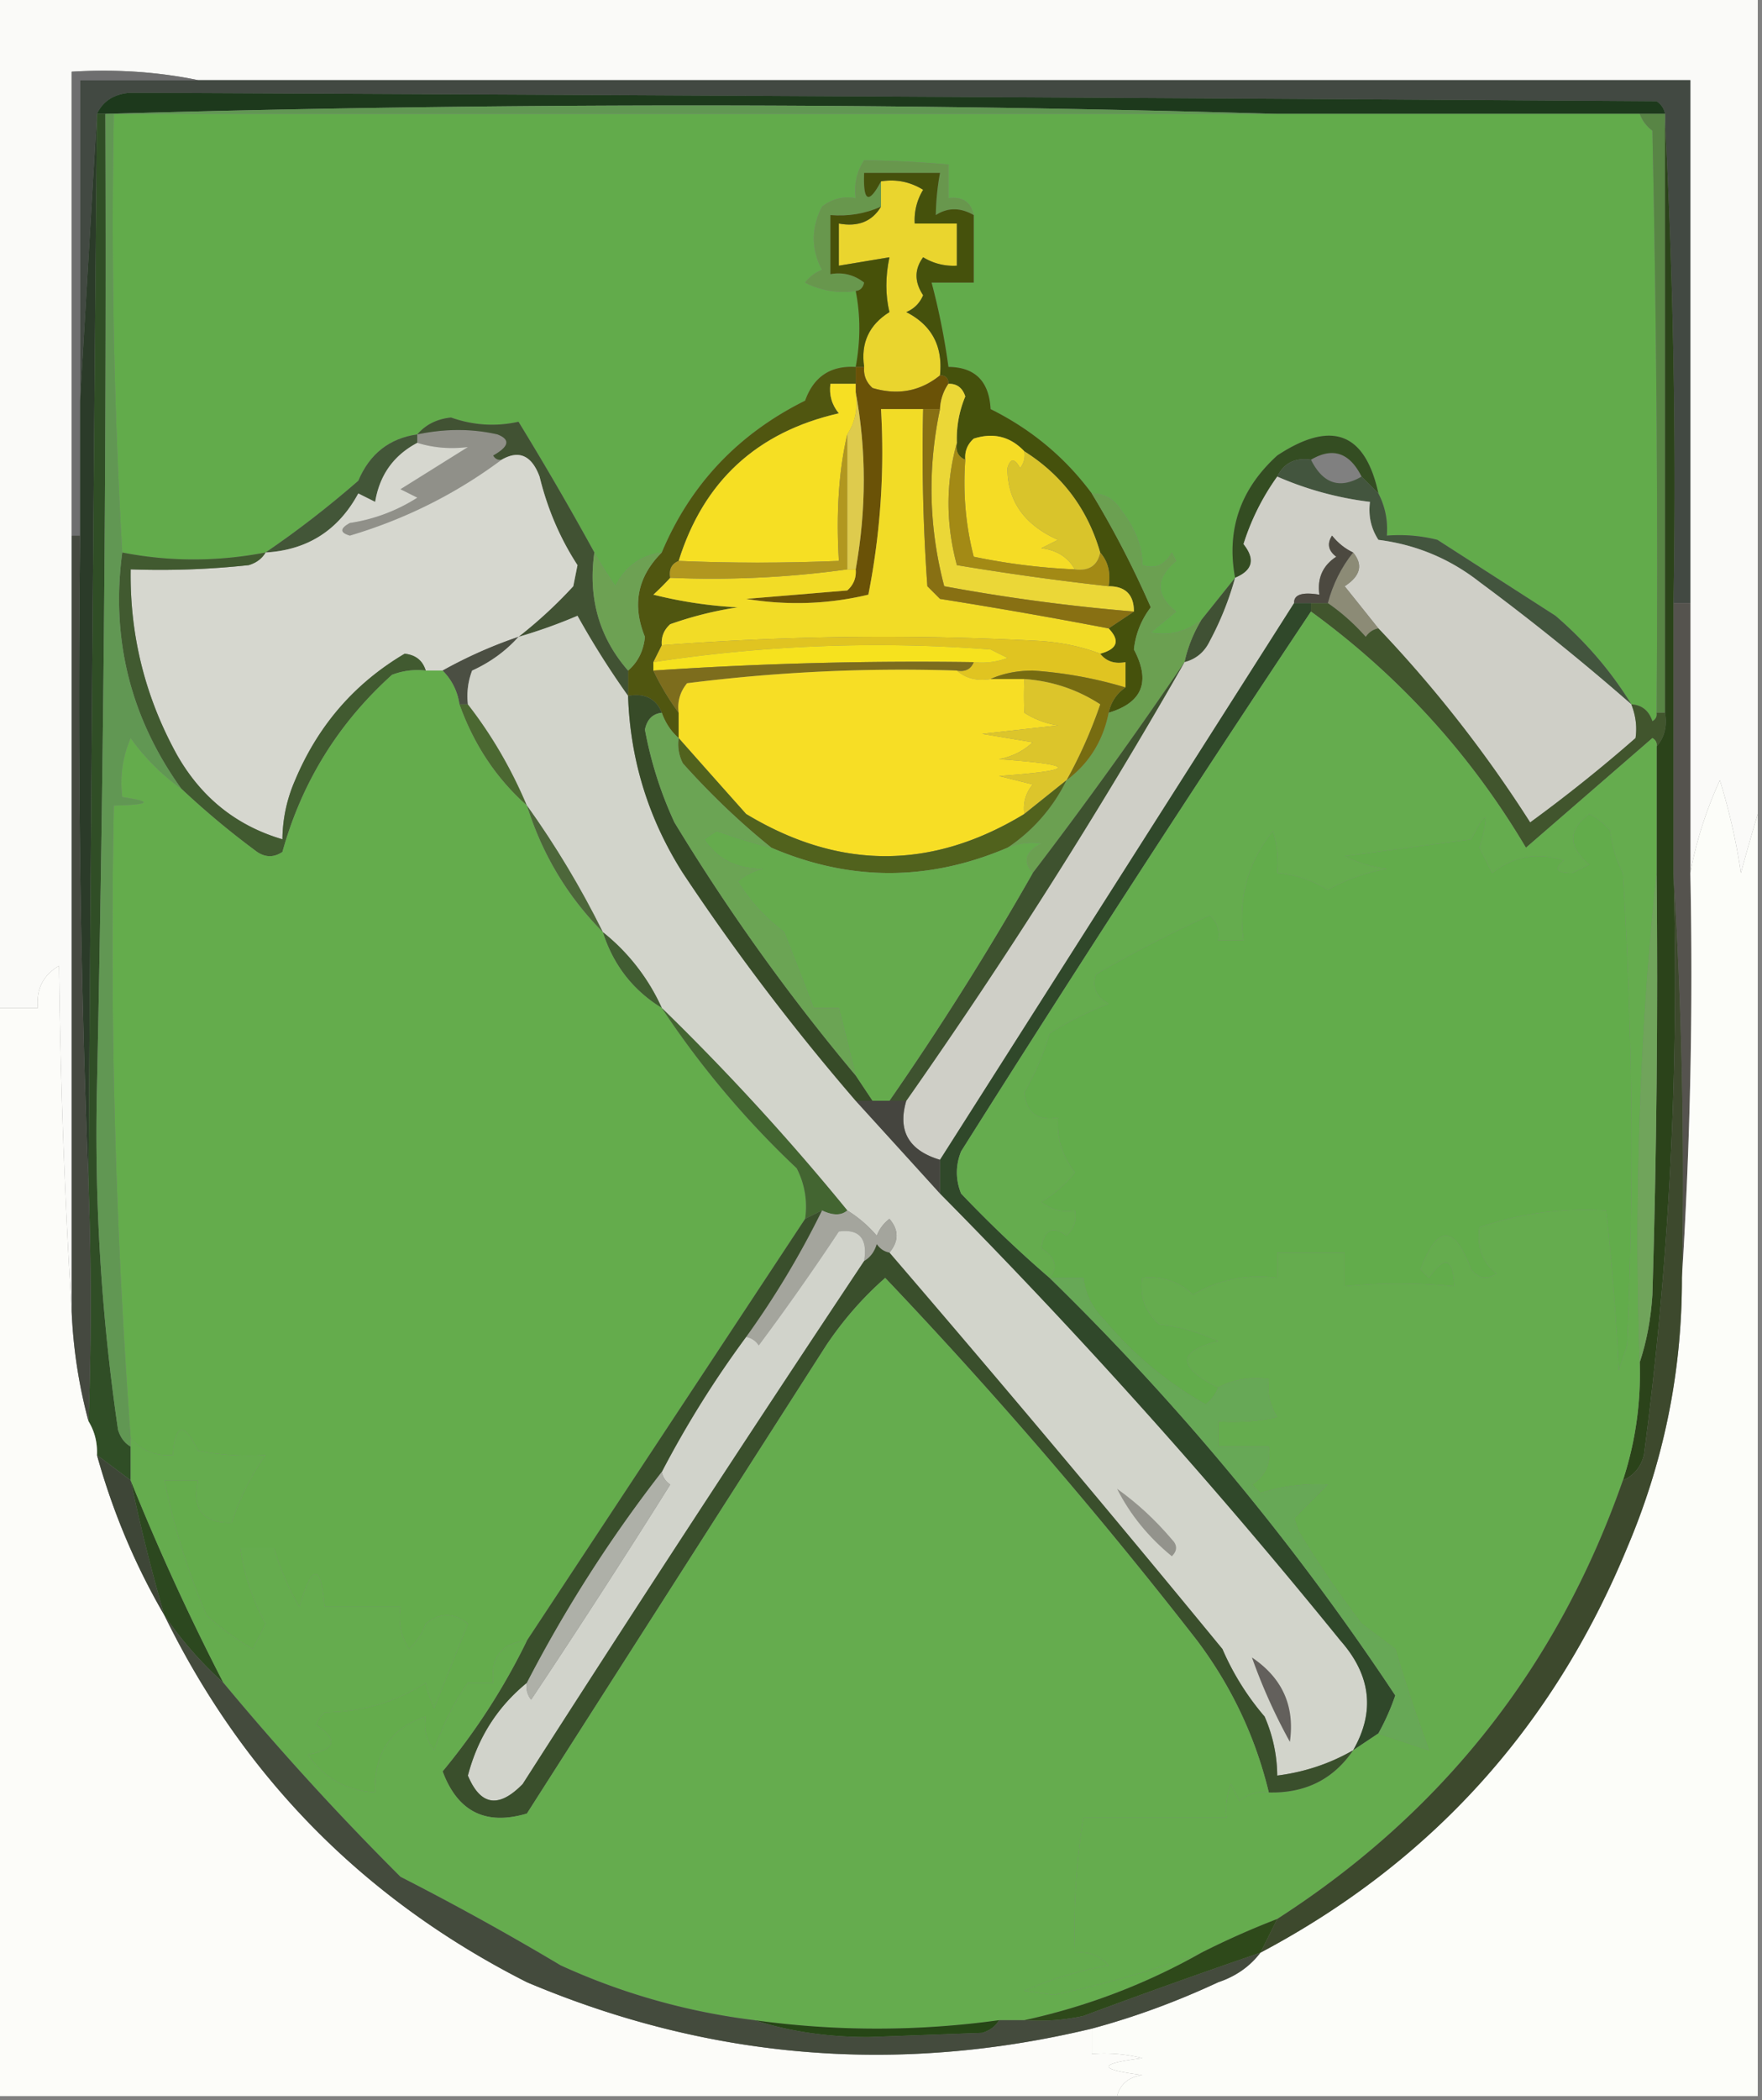 <svg xmlns="http://www.w3.org/2000/svg" width="209" height="249" style="shape-rendering:geometricPrecision;text-rendering:geometricPrecision;image-rendering:optimizeQuality;fill-rule:evenodd;clip-rule:evenodd"><rect width="100%" height="100%" fill="#808080" stroke="none"/><path style="opacity:1" fill="#fafaf8" d="M-.5-.5h209v97a246.602 246.602 0 0 0-2 7 73.817 73.817 0 0 0-2.5-11c-1.651 3.633-2.818 7.3-3.5 11v-94h-177c-4.805-.987-9.805-1.32-15-1v147a832.133 832.133 0 0 1-1.5-41c-1.892 1.117-2.725 2.784-2.5 5h-5V-.5z"/><path style="opacity:1" fill="#424942" d="M23.5 9.5h177v62h-2a813 813 0 0 0-1-57v-1c-.111-.617-.444-1.117-1-1.5a84467.36 84467.36 0 0 0-181-1c-1.937.122-3.27.955-4 2.5l-2 34v-38h14z"/><path style="opacity:1" fill="#1d391c" d="M197.5 13.5h-46a2415.685 2415.685 0 0 0-139 0h-1c.73-1.545 2.063-2.378 4-2.5 60.323.269 120.657.602 181 1 .556.383.889.883 1 1.5z"/><path style="opacity:1" fill="#62ab4b" d="M151.5 13.5h43c.283.79.783 1.456 1.5 2 .5 22.998.667 45.998.5 69 .065.438-.101.772-.5 1-.417-1.256-1.25-1.923-2.5-2-2.393-3.902-5.393-7.402-9-10.5l-14-9a18.437 18.437 0 0 0-6-.5c.134-1.791-.199-3.458-1-5-1.566-7.241-5.566-8.741-12-4.5-4.381 3.98-6.048 8.812-5 14.5l-4 5c-1.784 1.393-3.784 1.893-6 1.5l3-2.5c-2.478-1.936-2.478-3.936 0-6l-.5-1c-.837 1.507-2.004 2.007-3.5 1.5 0-2.167-.834-4.333-2.5-6.5-.816-1.323-1.983-1.99-3.5-2-3.15-4.257-7.15-7.59-12-10-.178-3.304-1.844-4.97-5-5a81.798 81.798 0 0 0-2-10h5v-8c-.321-1.548-1.321-2.215-3-2v-4c-3.366-.288-6.7-.454-10-.5-.88 1.356-1.214 2.856-1 4.5-1.478-.262-2.811.071-4 1-1.288 2.534-1.288 5.034 0 7.5a4.452 4.452 0 0 0-2 1.5 9.864 9.864 0 0 0 6 1c.576 2.893.576 5.893 0 9-2.99-.17-4.99 1.163-6 4-7.952 3.952-13.619 9.952-17 18-2.52.348-4.353 1.681-5.5 4a51.209 51.209 0 0 1-2.5-4 377.488 377.488 0 0 0-9-15.5c-2.675.599-5.342.432-8-.5-1.67.168-3.004.835-4 2-3.315.472-5.649 2.305-7 5.5-3.616 3.142-7.282 5.976-11 8.5-5.725 1.101-11.392 1.101-17 0a676.567 676.567 0 0 1-1-52h138z"/><path style="opacity:1" fill="#6e6e6f" d="M23.5 9.5h-14v54h-1v-55c5.195-.32 10.195.013 15 1z"/><path style="opacity:1" fill="#68974d" d="M115.5 25.5c-1.586-.913-3.086-.913-4.5 0 .019-1.608.185-3.274.5-5h-9c-.133 3.425.533 3.758 2 1v3c-1.879.841-3.879 1.175-6 1v7c1.478-.262 2.811.071 4 1-.124.607-.457.94-1 1a9.864 9.864 0 0 1-6-1 4.452 4.452 0 0 1 2-1.5c-1.288-2.466-1.288-4.966 0-7.5 1.189-.929 2.522-1.262 4-1-.214-1.644.12-3.144 1-4.5 3.3.046 6.634.212 10 .5v4c1.679-.215 2.679.452 3 2z"/><path style="opacity:1" fill="#ead52e" d="M104.5 21.5c1.788-.285 3.455.048 5 1a6.845 6.845 0 0 0-1 4h5v5a6.846 6.846 0 0 1-4-1c-1.047 1.422-1.047 2.922 0 4.5-.405.945-1.072 1.612-2 2 3.021 1.539 4.354 4.039 4 7.5-2.336 1.89-5.002 2.39-8 1.5-.752-.67-1.086-1.504-1-2.5-.419-2.825.581-4.991 3-6.5-.486-2.027-.486-4.193 0-6.5l-6 1v-5c2.281.423 3.948-.244 5-2v-3z"/><path style="opacity:1" fill="#475109" d="M104.5 24.5c-1.052 1.756-2.719 2.423-5 2v5l6-1c-.486 2.307-.486 4.473 0 6.5-2.419 1.509-3.419 3.675-3 6.5h-1c.576-3.107.576-6.107 0-9 .543-.06.876-.393 1-1-1.189-.929-2.522-1.262-4-1v-7c2.121.175 4.121-.159 6-1z"/><path style="opacity:1" fill="#45510c" d="M115.5 25.5v8h-5a81.798 81.798 0 0 1 2 10c3.156.03 4.822 1.696 5 5 4.85 2.41 8.85 5.743 12 10 2.609 4.3 4.942 8.8 7 13.5a9.82 9.82 0 0 0-2 5c2.015 3.8 1.015 6.3-3 7.5.282-1.278.949-2.278 2-3v-3c-1.291.237-2.291-.096-3-1 2.052-.553 2.385-1.553 1-3l3-2c0-2-1-3-3-3 .268-1.599-.066-2.932-1-4-1.496-5.158-4.496-9.158-9-12-1.66-1.748-3.66-2.248-6-1.5-.752.67-1.086 1.504-1 2.5-.838-.342-1.172-1.008-1-2-.067-1.9.267-3.734 1-5.5-.336-1.03-1.003-1.53-2-1.5 0-.667-.333-1-1-1 .354-3.461-.979-5.961-4-7.5.928-.388 1.595-1.055 2-2-1.047-1.578-1.047-3.078 0-4.5a6.846 6.846 0 0 0 4 1v-5h-5a6.845 6.845 0 0 1 1-4c-1.545-.952-3.212-1.285-5-1-1.467 2.758-2.133 2.425-2-1h9a29.806 29.806 0 0 0-.5 5c1.414-.913 2.914-.913 4.5 0z"/><path style="opacity:1" fill="#505610" d="M101.5 43.5v2h-3c-.17 1.322.163 2.489 1 3.5-9.715 2.217-16.049 8.05-19 17.5-.838.342-1.172 1.008-1 2a30.943 30.943 0 0 1-2 2 52.204 52.204 0 0 0 10 1.5 43.365 43.365 0 0 0-8 2c-.752.67-1.086 1.504-1 2.5l-1 2v1a31.19 31.19 0 0 0 3 5v3c-.901-.79-1.568-1.79-2-3-.683-1.677-2.017-2.343-4-2v-3c1.165-.996 1.832-2.33 2-4-1.55-3.794-.884-7.128 2-10 3.381-8.048 9.048-14.048 17-18 1.01-2.837 3.01-4.17 6-4z"/><path style="opacity:1" fill="#435638" d="M49.5 51.5v1c-2.807 1.48-4.473 3.813-5 7l-2-1c-2.378 4.382-6.045 6.715-11 7 3.718-2.524 7.384-5.358 11-8.5 1.351-3.195 3.685-5.028 7-5.5z"/><path style="opacity:1" fill="#2b3b29" d="M11.5 13.5c-.384 42.333-.717 84.666-1 127a1482.847 1482.847 0 0 1-1-77v-16l2-34z"/><path style="opacity:1" fill="#909089" d="M59.5 54.5c-5.423 4.045-11.423 7.045-18 9-1.196-.346-1.196-.846 0-1.5a20.509 20.509 0 0 0 8-3l-2-1 8-5c-2.102.256-4.102.09-6-.5v-1c3.31-.693 6.476-.693 9.5 0 1.563.602 1.396 1.435-.5 2.5.228.399.562.565 1 .5z"/><path style="opacity:1" fill="#415233" d="M70.5 65.5c-.76 5.406.573 10.073 4 14v3a101.025 101.025 0 0 1-6-9.5 60.774 60.774 0 0 1-7 2.5 53.855 53.855 0 0 0 6.5-6l.5-2.5c-2.064-3.171-3.564-6.671-4.5-10.5-.939-2.515-2.439-3.182-4.5-2-.438.065-.772-.101-1-.5 1.896-1.065 2.063-1.898.5-2.5-3.024-.693-6.19-.693-9.5 0 .996-1.165 2.33-1.832 4-2 2.658.932 5.325 1.099 8 .5a377.488 377.488 0 0 1 9 15.5z"/><path style="opacity:1" fill="#6a5207" d="M101.5 43.5h1c-.086.996.248 1.83 1 2.5 2.998.89 5.664.39 8-1.5.667 0 1 .333 1 1a5.727 5.727 0 0 0-1 3h-7a87.063 87.063 0 0 1-1.5 22c-4.748 1.135-9.581 1.302-14.5.5l12-1c.752-.67 1.086-1.504 1-2.5 1.277-7.13 1.277-14.13 0-21v-3z"/><path style="opacity:1" fill="#ebd737" d="M112.5 45.5c.997-.03 1.664.47 2 1.5a12.993 12.993 0 0 0-1 5.5c-1.324 4.734-1.324 9.567 0 14.5a333.504 333.504 0 0 0 18 2.5c2 0 3 1 3 3a225.304 225.304 0 0 1-22.5-3c-1.829-6.94-1.996-13.94-.5-21a5.727 5.727 0 0 1 1-3z"/><path style="opacity:1" fill="#f5dc25" d="M121.5 53.5a2.429 2.429 0 0 1-.5 2c-.654-1.196-1.154-1.196-1.5 0-.003 3.892 1.997 6.725 6 8.5l-2 1c1.82.2 3.153 1.034 4 2.5a74.08 74.08 0 0 1-12-1.5c-.96-3.73-1.293-7.563-1-11.5-.086-.996.248-1.83 1-2.5 2.34-.748 4.34-.248 6 1.5z"/><path style="opacity:1" fill="#344d22" d="m163.5 58.5-2-2c-1.42-2.849-3.42-3.516-6-2-1.88-.27-3.213.396-4 2a28.268 28.268 0 0 0-4 8c1.432 1.797 1.099 3.13-1 4-1.048-5.688.619-10.52 5-14.5 6.434-4.241 10.434-2.741 12 4.5z"/><path style="opacity:1" fill="#cbc4c3" d="M161.5 56.5c-2.58 1.516-4.58.849-6-2 1.42 2.849 3.42 3.516 6 2z"/><path style="opacity:1" fill="#588545" d="M194.5 13.5h3v71h-1c.167-23.002 0-46.002-.5-69-.717-.544-1.217-1.21-1.5-2z"/><path style="opacity:1" fill="#decb4d" d="M101.5 46.5c1.277 6.87 1.277 13.87 0 21h-1v-16c.951-1.419 1.284-3.085 1-5z"/><path style="opacity:1" fill="#f2dc26" d="M109.5 48.5c-.166 7.008 0 14.008.5 21l1.5 1.5a624.712 624.712 0 0 1 20 3.5c1.385 1.447 1.052 2.447-1 3-2.131-.814-4.464-1.314-7-1.5a343.671 343.671 0 0 0-45 .5c-.086-.996.248-1.83 1-2.5a43.365 43.365 0 0 1 8-2 52.204 52.204 0 0 1-10-1.5 30.943 30.943 0 0 0 2-2c7.088.296 14.088-.038 21-1h1c.086.996-.248 1.83-1 2.5l-12 1c4.919.802 9.752.635 14.5-.5a87.063 87.063 0 0 0 1.5-22h5z"/><path style="opacity:1" fill="#a38a15" d="M113.5 52.5c-.172.992.162 1.658 1 2-.293 3.937.04 7.77 1 11.5a74.08 74.08 0 0 0 12 1.5c1.679.215 2.679-.452 3-2 .934 1.068 1.268 2.401 1 4a333.504 333.504 0 0 1-18-2.5c-1.324-4.933-1.324-9.766 0-14.5z"/><path style="opacity:1" fill="#f6df23" d="M101.5 45.5v1c.284 1.915-.049 3.581-1 5-1 4.232-1.334 9.232-1 15-6.534.267-12.868.267-19 0 2.951-9.45 9.285-15.283 19-17.5-.837-1.011-1.17-2.178-1-3.5h3z"/><path style="opacity:1" fill="#d9c42b" d="M121.5 53.5c4.504 2.842 7.504 6.842 9 12-.321 1.548-1.321 2.215-3 2-.847-1.466-2.18-2.3-4-2.5l2-1c-4.003-1.775-6.003-4.608-6-8.5.346-1.196.846-1.196 1.5 0a2.429 2.429 0 0 0 .5-2z"/><path style="opacity:1" fill="#43553e" d="M155.5 54.5c1.42 2.849 3.42 3.516 6 2l2 2c.801 1.542 1.134 3.209 1 5a18.437 18.437 0 0 1 6 .5l14 9c3.607 3.098 6.607 6.598 9 10.5a283.707 283.707 0 0 0-18-14.5c-3.535-2.767-7.535-4.434-12-5-.88-1.356-1.214-2.856-1-4.5a39.273 39.273 0 0 1-11-3c.787-1.604 2.12-2.27 4-2z"/><path style="opacity:1" fill="#b1971f" d="M100.5 51.5v16a116.748 116.748 0 0 1-21 1c-.172-.992.162-1.658 1-2 6.132.267 12.466.267 19 0-.334-5.768 0-10.768 1-15z"/><path style="opacity:1" fill="#d6d7cf" d="M49.5 52.5c1.898.59 3.898.756 6 .5l-8 5 2 1a20.509 20.509 0 0 1-8 3c-1.196.654-1.196 1.154 0 1.5 6.577-1.955 12.577-4.955 18-9 2.061-1.182 3.561-.515 4.5 2 .936 3.829 2.436 7.329 4.5 10.5l-.5 2.5a53.855 53.855 0 0 1-6.5 6 54.304 54.304 0 0 0-9 4h-2c-.366-1.195-1.199-1.861-2.5-2-5.941 3.51-10.275 8.51-13 15a17.759 17.759 0 0 0-1.5 7c-5.444-1.598-9.61-4.931-12.5-10-3.785-6.853-5.618-14.186-5.5-22 4.678.166 9.345 0 14-.5.916-.278 1.582-.778 2-1.5 4.955-.285 8.622-2.618 11-7l2 1c.527-3.187 2.193-5.52 5-7z"/><path style="opacity:1" fill="#6da153" d="M70.5 65.5a51.209 51.209 0 0 0 2.5 4c1.147-2.319 2.98-3.652 5.5-4-2.884 2.872-3.55 6.206-2 10-.168 1.67-.835 3.004-2 4-3.427-3.927-4.76-8.594-4-14z"/><path style="opacity:1" fill="#887013" d="M109.5 48.5h2c-1.496 7.06-1.329 14.06.5 21a225.304 225.304 0 0 0 22.5 3l-3 2a624.712 624.712 0 0 0-20-3.5l-1.5-1.5c-.5-6.992-.666-13.992-.5-21z"/><path style="opacity:1" fill="#405134" d="M146.5 68.5a36.14 36.14 0 0 1-3 7.5c-.63 1.31-1.63 2.144-3 2.5a16.336 16.336 0 0 1 2-5l4-5z"/><path style="opacity:1" fill="#e0c421" d="M130.5 77.5c.709.904 1.709 1.237 3 1v3a49.56 49.56 0 0 0-11-2c-1.869.007-3.536.34-5 1-1.599.268-2.932-.066-4-1 .992.172 1.658-.162 2-1a8.435 8.435 0 0 0 4-.5l-2-1a175.661 175.661 0 0 0-40 1.5l1-2a343.671 343.671 0 0 1 45-.5c2.536.186 4.869.686 7 1.5z"/><path style="opacity:1" fill="#6ba051" d="M129.5 58.5c1.517.01 2.684.677 3.5 2 1.666 2.167 2.5 4.333 2.5 6.5 1.496.507 2.663.007 3.5-1.5l.5 1c-2.478 2.064-2.478 4.064 0 6l-3 2.5c2.216.393 4.216-.107 6-1.5a16.336 16.336 0 0 0-2 5 543.988 543.988 0 0 1-18 25c-1.206-1.38-.873-2.547 1-3.5-1.319-.195-2.653-.028-4 .5a20.295 20.295 0 0 0 7-8c2.664-1.984 4.331-4.651 5-8 4.015-1.2 5.015-3.7 3-7.5a9.82 9.82 0 0 1 2-5c-2.058-4.7-4.391-9.2-7-13.5z"/><path style="opacity:1" fill="#f6e21e" d="M115.5 78.5a467.103 467.103 0 0 0-38 1v-1a175.661 175.661 0 0 1 40-1.5l2 1a8.435 8.435 0 0 1-4 .5z"/><path style="opacity:1" fill="#4b4f43" d="M61.5 75.5c-1.5 1.679-3.333 3.012-5.5 4a8.434 8.434 0 0 0-.5 4h-1c-.233-1.562-.9-2.895-2-4a54.304 54.304 0 0 1 9-4z"/><path style="opacity:1" fill="#7d6d1d" d="M115.5 78.5c-.342.838-1.008 1.172-2 1a202.571 202.571 0 0 0-32 1.5c-.837 1.011-1.17 2.178-1 3.5a31.19 31.19 0 0 1-3-5 467.103 467.103 0 0 1 38-1z"/><path style="opacity:1" fill="#776c11" d="M117.5 80.5c1.464-.66 3.131-.993 5-1a49.56 49.56 0 0 1 11 2c-1.051.722-1.718 1.722-2 3-.669 3.349-2.336 6.016-5 8a55.21 55.21 0 0 0 4-9c-2.715-1.764-5.715-2.764-9-3h-4z"/><path style="opacity:1" fill="#cfcfc7" d="M151.5 56.5a39.273 39.273 0 0 0 11 3c-.214 1.644.12 3.144 1 4.5 4.465.566 8.465 2.233 12 5a283.707 283.707 0 0 1 18 14.5c.528 1.347.695 2.68.5 4a179.09 179.09 0 0 1-12.5 10 151.877 151.877 0 0 0-18-23c-1.31-1.648-2.643-3.314-4-5 1.88-1.214 2.213-2.548 1-4-.958-.453-1.792-1.12-2.5-2-.617.95-.451 1.782.5 2.5-1.607 1.049-2.273 2.549-2 4.5-2.048-.34-3.048-.007-3 1l-42 66c-3.721-1.117-5.054-3.45-4-7a662.972 662.972 0 0 0 33-52c1.37-.356 2.37-1.19 3-2.5a36.14 36.14 0 0 0 3-7.5c2.099-.87 2.432-2.203 1-4a28.268 28.268 0 0 1 4-8z"/><path style="opacity:1" fill="#8c8b76" d="M160.5 65.5c1.213 1.452.88 2.786-1 4 1.357 1.686 2.69 3.352 4 5-.617.11-1.117.444-1.5 1-1.397-1.57-2.897-2.904-4.5-4 .596-2.245 1.596-4.245 3-6z"/><path style="opacity:1" fill="#4c4940" d="M160.5 65.5c-1.404 1.755-2.404 3.755-3 6h-4c-.048-1.007.952-1.34 3-1-.273-1.951.393-3.451 2-4.5-.951-.718-1.117-1.55-.5-2.5.708.88 1.542 1.547 2.5 2z"/><path style="opacity:1" fill="#4b6831" d="M54.5 83.5h1c2.81 3.604 5.143 7.604 7 12-3.621-3.208-6.288-7.208-8-12z"/><path style="opacity:1" fill="#415a30" d="M14.5 65.5c5.608 1.101 11.275 1.101 17 0-.418.722-1.084 1.222-2 1.5-4.655.5-9.322.666-14 .5-.118 7.814 1.715 15.147 5.5 22 2.89 5.069 7.056 8.402 12.5 10 .023-2.427.523-4.76 1.5-7 2.725-6.49 7.059-11.49 13-15 1.301.139 2.134.805 2.5 2a8.434 8.434 0 0 0-4 .5c-6.368 5.736-10.702 12.736-13 21-1 .667-2 .667-3 0a98.343 98.343 0 0 1-9-7.5c-6.026-8.412-8.36-17.745-7-28z"/><path style="opacity:1" fill="#f7de25" d="M113.5 79.5c1.068.934 2.401 1.268 4 1h4a50.333 50.333 0 0 0 0 4 10.255 10.255 0 0 0 4 1.5l-9 1 6 1c-1.123 1.044-2.456 1.71-4 2 9.333.667 9.333 1.333 0 2l4 1c-.837 1.011-1.17 2.178-1 3.5-10.968 6.663-21.968 6.663-33 0a3023.218 3023.218 0 0 1-8-9v-3c-.17-1.322.163-2.489 1-3.5a202.571 202.571 0 0 1 32-1.5z"/><path style="opacity:1" fill="#dcc52b" d="M121.5 80.5c3.285.236 6.285 1.236 9 3a55.21 55.21 0 0 1-4 9l-5 4c-.17-1.322.163-2.489 1-3.5l-4-1c9.333-.667 9.333-1.333 0-2 1.544-.29 2.877-.956 4-2l-6-1 9-1a10.255 10.255 0 0 1-4-1.5 50.333 50.333 0 0 1 0-4z"/><path style="opacity:1" fill="#d2d4cb" d="M74.5 82.5c.248 7.577 2.414 14.577 6.5 21a271.066 271.066 0 0 0 20.5 27 9359.98 9359.98 0 0 1 10 11 718.492 718.492 0 0 1 47.5 53c3.625 4.107 4.125 8.44 1.5 13-2.757 1.586-5.757 2.586-9 3a17.758 17.758 0 0 0-1.5-7 31.317 31.317 0 0 1-5-8 2698.637 2698.637 0 0 0-39.5-47c1.126-1.358 1.126-2.692 0-4a4.457 4.457 0 0 0-1.5 2 14.698 14.698 0 0 0-3.5-3 284.623 284.623 0 0 0-22-24 24.187 24.187 0 0 0-7-9 108.294 108.294 0 0 0-9-15c-1.857-4.396-4.19-8.396-7-12a8.434 8.434 0 0 1 .5-4c2.167-.988 4-2.321 5.5-4a60.774 60.774 0 0 0 7-2.5 101.025 101.025 0 0 0 6 9.5z"/><path style="opacity:1" fill="#374b28" d="M74.5 82.5c1.983-.343 3.317.323 4 2-1.086.12-1.753.787-2 2a45.81 45.81 0 0 0 3.5 11 241.935 241.935 0 0 0 21.5 30l2 3h-2a271.066 271.066 0 0 1-20.5-27c-4.086-6.423-6.252-13.423-6.5-21z"/><path style="opacity:1" fill="#41552d" d="M155.5 72.5v-1h2c1.603 1.096 3.103 2.43 4.5 4 .383-.556.883-.89 1.5-1a151.877 151.877 0 0 1 18 23 179.09 179.09 0 0 0 12.5-10c.195-1.32.028-2.653-.5-4 1.25.077 2.083.744 2.5 2 .399-.228.565-.562.5-1h1c.268 1.599-.066 2.932-1 4 .065-.438-.101-.772-.5-1-5.02 4.357-10.02 8.69-15 13-6.554-11.056-15.054-20.39-25.5-28z"/><path style="opacity:1" fill="#55534e" d="M198.5 71.5h2v32a576.628 576.628 0 0 1-1 48 576.628 576.628 0 0 0-1-48v-32z"/><path style="opacity:1" fill="#62ac4b" d="M144.5 164.5c-.283.789-.783 1.456-1.5 2a43.253 43.253 0 0 1-12-10c-1.438-1.4-2.271-3.067-2.5-5h-4c1.028-1.287.695-2.454-1-3.5.367-2.244 1.367-2.744 3-1.5.886-.825 1.219-1.825 1-3-1.478.262-2.811-.071-4-1a15.014 15.014 0 0 0 4-3.5c-1.503-1.921-2.169-4.088-2-6.5-2.448.415-3.781-.585-4-3a32.415 32.415 0 0 0 3-7 40.675 40.675 0 0 1 7-3.5c-1.507-.837-2.007-2.004-1.5-3.5a155.069 155.069 0 0 1 13.5-7c.886.825 1.219 1.825 1 3h3c-.688-4.961.479-9.295 3.5-13a12.93 12.93 0 0 1 .5 5c2.175.182 4.175.849 6 2a21.4 21.4 0 0 1 7-2.5 14.72 14.72 0 0 1-5-1.5l15-2c1.894-3.726 2.227-3.393 1 1l1.5 3c2.47-1.987 5.303-2.487 8.5-1.5-1.206 1.018-.873 1.518 1 1.5l2-1c-2.519-2.141-2.519-4.14 0-6a7.248 7.248 0 0 1 2.5 2 14.72 14.72 0 0 0 1.5 5 523.323 523.323 0 0 1 .5 56l-1 3c-.293-6.367-.793-12.7-1.5-19-5.225-.314-10.225.353-15 2-.359 2.266.308 4.099 2 5.5-1.135.749-2.135.583-3-.5-2-5.333-4-5.333-6 0l1 1c1.867-2.729 2.867-2.396 3 1-4.436-.442-8.769-.442-13 0v-4h-8v3c-3.631-.468-6.965.199-10 2-1.673-1.586-3.673-2.253-6-2-.322 2.222.345 4.056 2 5.5 2.452.29 4.785.956 7 2-4.874 1.23-4.874 3.063 0 5.5z"/><path style="opacity:1" fill="#51621d" d="M80.5 87.5c2.616 2.955 5.282 5.955 8 9 11.032 6.663 22.032 6.663 33 0l5-4a20.295 20.295 0 0 1-7 8c-9.351 3.997-18.684 3.997-28 0-3.694-2.973-7.194-6.306-10.5-10a4.932 4.932 0 0 1-.5-3z"/><path style="opacity:1" fill="#4d673a" d="M62.5 95.5c3.39 4.733 6.39 9.733 9 15-4.185-4.208-7.185-9.208-9-15z"/><path style="opacity:1" fill="#3e522f" d="M140.5 78.5a662.972 662.972 0 0 1-33 52h-2a355.914 355.914 0 0 0 17-27 543.988 543.988 0 0 0 18-25z"/><path style="opacity:1" fill="#30482a" d="M153.5 71.5h2v1a2989.294 2989.294 0 0 0-41.5 64c-.667 1.667-.667 3.333 0 5a147.277 147.277 0 0 0 10.5 10 303.225 303.225 0 0 1 41 49.5 27.648 27.648 0 0 1-2 4.5l-3 2c2.625-4.56 2.125-8.893-1.5-13a718.492 718.492 0 0 0-47.5-53v-4l42-66z"/><path style="opacity:1" fill="#65ab4d" d="M91.5 100.5c9.316 3.997 18.649 3.997 28 0 1.347-.528 2.681-.695 4-.5-1.873.953-2.206 2.12-1 3.5a355.914 355.914 0 0 1-17 27h-2l-2-3-2-8h-3a1179.267 1179.267 0 0 0-3.5-9 22.338 22.338 0 0 1-5.5-6 6.802 6.802 0 0 1 3-1.5c-3.069.048-5.402-1.119-7-3.5l1.5-1c2.154.774 4.32 1.44 6.5 2z"/><path style="opacity:1" fill="#304e26" d="M11.5 13.5h1c.144 38.504-.189 77.004-1 115.5a241.406 241.406 0 0 0 2.5 40.5c.278.916.778 1.582 1.5 2v4l-4-3c.067-1.459-.266-2.792-1-4 .335-9.148.335-18.482 0-28 .283-42.334.616-84.667 1-127z"/><path style="opacity:1" fill="#6ba454" d="M78.5 84.5c.432 1.21 1.099 2.21 2 3a4.932 4.932 0 0 0 .5 3c3.306 3.694 6.806 7.027 10.5 10a72.503 72.503 0 0 1-6.5-2l-1.5 1c1.598 2.381 3.931 3.548 7 3.5a6.802 6.802 0 0 0-3 1.5 22.338 22.338 0 0 0 5.5 6c1.205 3.062 2.372 6.062 3.5 9h3l2 8a241.935 241.935 0 0 1-21.5-30 45.81 45.81 0 0 1-3.5-11c.247-1.213.914-1.88 2-2z"/><path style="opacity:1" fill="#415d32" d="M71.5 110.5a24.187 24.187 0 0 1 7 9c-3.417-2.092-5.75-5.092-7-9z"/><path style="opacity:1" fill="#64ac4c" d="M50.5 79.5h2c1.1 1.105 1.767 2.438 2 4 1.712 4.792 4.379 8.792 8 12 1.815 5.792 4.815 10.792 9 15 1.25 3.908 3.583 6.908 7 9a107.922 107.922 0 0 0 16 19 9.864 9.864 0 0 1 1 6 407217.333 407217.333 0 0 0-33 50c-2.984.287-4.317 1.954-4 5h-3c-1.66 2.376-2.993 5.043-4 8-.929-1.189-1.262-2.522-1-4-4.158 1.364-6.158 4.364-6 9-3.414-.206-6.08-1.706-8-4.5 3.344-.57 3.677-1.736 1-3.5a3.646 3.646 0 0 1 1-1.5c4.388-.024 8.388-1.191 12-3.5.17.897.502 1.897 1 3 1.332-3.323 2.666-6.657 4-10-1.667-1.333-3.333-1.333-5 0a7.292 7.292 0 0 1-2 3c-.952-1.545-1.285-3.212-1-5h-9c-.442-5.194-1.442-5.194-3 0a31.871 31.871 0 0 1-3-7h-4c.449 3.141 1.449 6.141 3 9l-1.5 3a32.36 32.36 0 0 1-5.5-4 83.02 83.02 0 0 1-5-16h4c-.744 3.45.59 5.116 4 5 .942-2.92 2.276-5.586 4-8a32.462 32.462 0 0 1-8-.5c-1.68-3.466-2.68-3.3-3 .5-2.054.135-3.72-.532-5-2a804.166 804.166 0 0 1-2-75c4.338-.122 4.672-.455 1-1a13.117 13.117 0 0 1 1-7 25.63 25.63 0 0 0 6 6 98.343 98.343 0 0 0 9 7.5c1 .667 2 .667 3 0 2.298-8.264 6.632-15.264 13-21a8.434 8.434 0 0 1 4-.5z"/><path style="opacity:1" fill="#2b431a" d="M197.5 14.5a813 813 0 0 1 1 57v32c.681 23.1-.486 46.1-3.5 69-.377 1.442-1.21 2.442-2.5 3 1.482-4.515 2.148-9.181 2-14 .817-2.469 1.317-5.135 1.5-8 .5-16.663.667-33.33.5-50v-15c.934-1.068 1.268-2.401 1-4v-70z"/><path style="opacity:1" fill="#fcfcf9" d="M8.5 155.5a59.506 59.506 0 0 0 2 13c.734 1.208 1.067 2.541 1 4 1.88 6.748 4.546 13.082 8 19 9.43 19.263 23.763 33.763 43 43.5 21.693 9.169 44.026 11.003 67 5.5v3a18.453 18.453 0 0 1 6 .5c-5.333.667-5.333 1.333 0 2-1.619.236-2.619 1.069-3 2.5H-.5v-129h5c-.225-2.216.608-3.883 2.5-5a832.133 832.133 0 0 0 1.5 41z"/><path style="opacity:1" fill="#619753" d="M151.5 13.5h-138a676.567 676.567 0 0 0 1 52c-1.36 10.255.974 19.588 7 28a25.63 25.63 0 0 1-6-6 13.117 13.117 0 0 0-1 7c3.672.545 3.338.878-1 1-.5 25.065.167 50.065 2 75v1c-.722-.418-1.222-1.084-1.5-2a241.406 241.406 0 0 1-2.5-40.5 4654.203 4654.203 0 0 0 1-115.5 2415.685 2415.685 0 0 1 139 0z"/><path style="opacity:1" fill="#436531" d="M78.5 119.5a284.623 284.623 0 0 1 22 24c-.702.616-1.702.616-3 0l-2 1a9.864 9.864 0 0 0-1-6 107.922 107.922 0 0 1-16-19z"/><path style="opacity:1" fill="#70a45b" d="M196.5 103.5c.167 16.67 0 33.337-.5 50-.183 2.865-.683 5.531-1.5 8-.654-19.696.012-39.029 2-58z"/><path style="opacity:1" fill="#45453f" d="M101.5 130.5h6c-1.054 3.55.279 5.883 4 7v4a9359.98 9359.98 0 0 0-10-11z"/><path style="opacity:1" fill="#454940" d="M8.5 63.5h1c-.331 25.839.002 51.505 1 77 .335 9.518.335 18.852 0 28a59.506 59.506 0 0 1-2-13v-92z"/><path style="opacity:1" fill="#a4a59d" d="M97.5 143.5c1.298.616 2.298.616 3 0 1.294.79 2.461 1.79 3.5 3a4.457 4.457 0 0 1 1.5-2c1.126 1.308 1.126 2.642 0 4-.617-.111-1.117-.444-1.5-1-.278.916-.778 1.582-1.5 2 .434-2.666-.566-3.833-3-3.5a300.365 300.365 0 0 1-9.5 13.5c-.383-.556-.883-.889-1.5-1a104.18 104.18 0 0 0 9-15z"/><path style="opacity:1" fill="#67a856" d="M124.5 151.5h4c.229 1.933 1.062 3.6 2.5 5a43.253 43.253 0 0 0 12 10c.717-.544 1.217-1.211 1.5-2 1.765-.961 3.765-1.295 6-1-.214 1.644.12 3.144 1 4.5-2.31.497-4.643.663-7 .5v3h6c.273 1.951-.393 3.451-2 4.5l1 1c2.545-.801 5.212-1.134 8-1a274.262 274.262 0 0 0-4 4l.5 1.5a124.062 124.062 0 0 0 7.5 11l4 3a189.763 189.763 0 0 0 4 12l-6-2a27.648 27.648 0 0 0 2-4.5 303.225 303.225 0 0 0-41-49.5z"/><path style="opacity:1" fill="#d1d3cb" d="M102.5 149.5a4113.212 4113.212 0 0 0-40.5 62c-2.84 2.909-5.006 2.575-6.5-1 1.174-4.487 3.507-8.154 7-11a2.427 2.427 0 0 0 .5 2A1073.828 1073.828 0 0 0 79.5 176c-.556-.383-.89-.883-1-1.5a121.286 121.286 0 0 1 10-16c.617.111 1.117.444 1.5 1a300.365 300.365 0 0 0 9.5-13.5c2.434-.333 3.434.834 3 3.5z"/><path style="opacity:1" fill="#65ac4e" d="M155.5 72.5c10.446 7.61 18.946 16.944 25.5 28 4.98-4.31 9.98-8.643 15-13 .399.228.565.562.5 1v15c-1.988 18.971-2.654 38.304-2 58 .148 4.819-.518 9.485-2 14-7.722 22.052-21.389 39.385-41 52a97.536 97.536 0 0 0-9 4 125.044 125.044 0 0 1-17.5 5l-3.5-.5a44.997 44.997 0 0 1 10-3c-1.063-1.188-2.397-1.688-4-1.5a84.029 84.029 0 0 1 1-16h17a8.43 8.43 0 0 1 .5-4l1 2c1.011-.837 2.178-1.17 3.5-1 4.33.104 7.664-1.563 10-5l3-2 6 2a189.763 189.763 0 0 1-4-12l-4-3a124.062 124.062 0 0 1-7.5-11l-.5-1.5a274.262 274.262 0 0 1 4-4c-2.788-.134-5.455.199-8 1l-1-1c1.607-1.049 2.273-2.549 2-4.5h-6v-3c2.357.163 4.69-.003 7-.5-.88-1.356-1.214-2.856-1-4.5-2.235-.295-4.235.039-6 1-4.874-2.437-4.874-4.27 0-5.5a22.508 22.508 0 0 0-7-2c-1.655-1.444-2.322-3.278-2-5.5 2.327-.253 4.327.414 6 2 3.035-1.801 6.369-2.468 10-2v-3h8v4c4.231-.442 8.564-.442 13 0-.133-3.396-1.133-3.729-3-1l-1-1c2-5.333 4-5.333 6 0 .865 1.083 1.865 1.249 3 .5-1.692-1.401-2.359-3.234-2-5.5 4.775-1.647 9.775-2.314 15-2 .707 6.3 1.207 12.633 1.5 19l1-3a523.323 523.323 0 0 0-.5-56 14.72 14.72 0 0 1-1.5-5 7.248 7.248 0 0 0-2.5-2c-2.519 1.86-2.519 3.859 0 6l-2 1c-1.873.018-2.206-.482-1-1.5-3.197-.987-6.03-.487-8.5 1.5l-1.5-3c1.227-4.393.894-4.726-1-1l-15 2a14.72 14.72 0 0 0 5 1.5 21.4 21.4 0 0 0-7 2.5 13.139 13.139 0 0 0-6-2 12.93 12.93 0 0 0-.5-5c-3.021 3.705-4.188 8.039-3.5 13h-3c.219-1.175-.114-2.175-1-3a155.069 155.069 0 0 0-13.5 7c-.507 1.496-.007 2.663 1.5 3.5a40.675 40.675 0 0 0-7 3.5 32.415 32.415 0 0 1-3 7c.219 2.415 1.552 3.415 4 3-.169 2.412.497 4.579 2 6.5a15.014 15.014 0 0 1-4 3.5c1.189.929 2.522 1.262 4 1 .219 1.175-.114 2.175-1 3-1.633-1.244-2.633-.744-3 1.5 1.695 1.046 2.028 2.213 1 3.5a147.277 147.277 0 0 1-10.5-10c-.667-1.667-.667-3.333 0-5a2989.294 2989.294 0 0 1 41.5-64z"/><path style="opacity:1" fill="#3a4f2c" d="M97.5 143.5a104.18 104.18 0 0 1-9 15 121.286 121.286 0 0 0-10 16 162.307 162.307 0 0 0-16 25c-3.493 2.846-5.826 6.513-7 11 1.494 3.575 3.66 3.909 6.5 1a4113.212 4113.212 0 0 1 40.5-62c.722-.418 1.222-1.084 1.5-2 .383.556.883.889 1.5 1a2698.637 2698.637 0 0 1 39.5 47 31.317 31.317 0 0 0 5 8 17.758 17.758 0 0 1 1.5 7c3.243-.414 6.243-1.414 9-3-2.336 3.437-5.67 5.104-10 5-1.578-6.553-4.411-12.553-8.5-18a572.3 572.3 0 0 0-37-43c-2.635 2.308-4.968 4.975-7 8A49162.364 49162.364 0 0 0 62.5 215c-4.883 1.453-8.217-.214-10-5a77.069 77.069 0 0 0 10-15.5c11.002-16.673 22.002-33.339 33-50l2-1z"/><path style="opacity:1" fill="#3e4637" d="m11.5 172.5 4 3a213.769 213.769 0 0 0 4 16c-3.454-5.918-6.12-12.252-8-19z"/><path style="opacity:1" fill="#93938c" d="M132.5 176.5c2.367 1.68 4.534 3.68 6.5 6 .667.667.667 1.333 0 2-2.782-2.271-4.949-4.937-6.5-8z"/><path style="opacity:1" fill="#fcfdf9" d="M208.5 96.5v152h-76c.381-1.431 1.381-2.264 3-2.5-5.333-.667-5.333-1.333 0-2a18.453 18.453 0 0 0-6-.5v-3c5.053-1.359 10.053-3.192 15-5.5 2.084-.697 3.751-1.864 5-3.5 20.212-10.71 34.712-26.71 43.5-48 4.357-10.234 6.524-20.901 6.5-32a576.628 576.628 0 0 0 1-48c.682-3.7 1.849-7.367 3.5-11a73.817 73.817 0 0 1 2.5 11 246.602 246.602 0 0 1 2-7z"/><path style="opacity:1" fill="#2c481f" d="M15.5 175.5a281.312 281.312 0 0 0 11 24 44.23 44.23 0 0 1-7-8 213.769 213.769 0 0 1-4-16z"/><path style="opacity:1" fill="#65ac4e" d="M150.5 212.5c-1.322-.17-2.489.163-3.5 1l-1-2a8.43 8.43 0 0 0-.5 4h-17a84.029 84.029 0 0 0-1 16c1.603-.188 2.937.312 4 1.5a44.997 44.997 0 0 0-10 3l3.5.5a125.044 125.044 0 0 0 17.5-5 74.801 74.801 0 0 1-21 8h-3a105.651 105.651 0 0 1-29 0 78.117 78.117 0 0 1-23-6.5 330.896 330.896 0 0 0-19-10.5 333.483 333.483 0 0 1-21-23 281.312 281.312 0 0 1-11-24v-5c1.28 1.468 2.946 2.135 5 2 .32-3.8 1.32-3.966 3-.5 2.646.497 5.313.664 8 .5-1.724 2.414-3.058 5.08-4 8-3.41.116-4.744-1.55-4-5h-4a83.02 83.02 0 0 0 5 16 32.36 32.36 0 0 0 5.5 4l1.5-3c-1.551-2.859-2.551-5.859-3-9h4a31.871 31.871 0 0 0 3 7c1.558-5.194 2.558-5.194 3 0h9c-.285 1.788.048 3.455 1 5a7.292 7.292 0 0 0 2-3c1.667-1.333 3.333-1.333 5 0a7306.176 7306.176 0 0 1-4 10c-.498-1.103-.83-2.103-1-3-3.612 2.309-7.612 3.476-12 3.5-.457.414-.79.914-1 1.5 2.677 1.764 2.344 2.93-1 3.5 1.92 2.794 4.586 4.294 8 4.5-.158-4.636 1.842-7.636 6-9-.262 1.478.071 2.811 1 4 1.007-2.957 2.34-5.624 4-8h3c-.317-3.046 1.016-4.713 4-5a77.069 77.069 0 0 1-10 15.5c1.783 4.786 5.117 6.453 10 5A49162.364 49162.364 0 0 1 98 159.5c2.032-3.025 4.365-5.692 7-8a572.3 572.3 0 0 1 37 43c4.089 5.447 6.922 11.447 8.5 18z"/><path style="opacity:1" fill="#aeb0a8" d="M78.5 174.5c.11.617.444 1.117 1 1.5A1073.828 1073.828 0 0 1 63 201.5a2.427 2.427 0 0 1-.5-2 162.307 162.307 0 0 1 16-25z"/><path style="opacity:1" fill="#63605c" d="M148.5 196.5c3.603 2.423 5.103 5.756 4.5 10a66.78 66.78 0 0 1-4.5-10z"/><path style="opacity:1" fill="#444b3d" d="M19.5 191.5a44.23 44.23 0 0 0 7 8 333.483 333.483 0 0 0 21 23 330.896 330.896 0 0 1 19 10.5 78.117 78.117 0 0 0 23 6.5c4.114 1.326 8.614 1.993 13.5 2l13.5-.5c.916-.278 1.582-.778 2-1.5h3c2.357.163 4.69-.003 7-.5a812.16 812.16 0 0 1 21-7.5c-1.249 1.636-2.916 2.803-5 3.5-4.947 2.308-9.947 4.141-15 5.5-22.974 5.503-45.307 3.669-67-5.5-19.237-9.737-33.57-24.237-43-43.5z"/><path style="opacity:1" fill="#3d492d" d="M198.5 103.5a576.628 576.628 0 0 1 1 48c.024 11.099-2.143 21.766-6.5 32-8.788 21.29-23.288 37.29-43.5 48l2-4c19.611-12.615 33.278-29.948 41-52 1.29-.558 2.123-1.558 2.5-3 3.014-22.9 4.181-45.9 3.5-69z"/><path style="opacity:1" fill="#2e491a" d="m151.5 227.5-2 4a812.16 812.16 0 0 0-21 7.5c-2.31.497-4.643.663-7 .5a74.801 74.801 0 0 0 21-8 97.536 97.536 0 0 1 9-4z"/><path style="opacity:1" fill="#264616" d="M89.5 239.5a105.651 105.651 0 0 0 29 0c-.418.722-1.084 1.222-2 1.5l-13.5.5c-4.886-.007-9.386-.674-13.5-2z"/></svg>